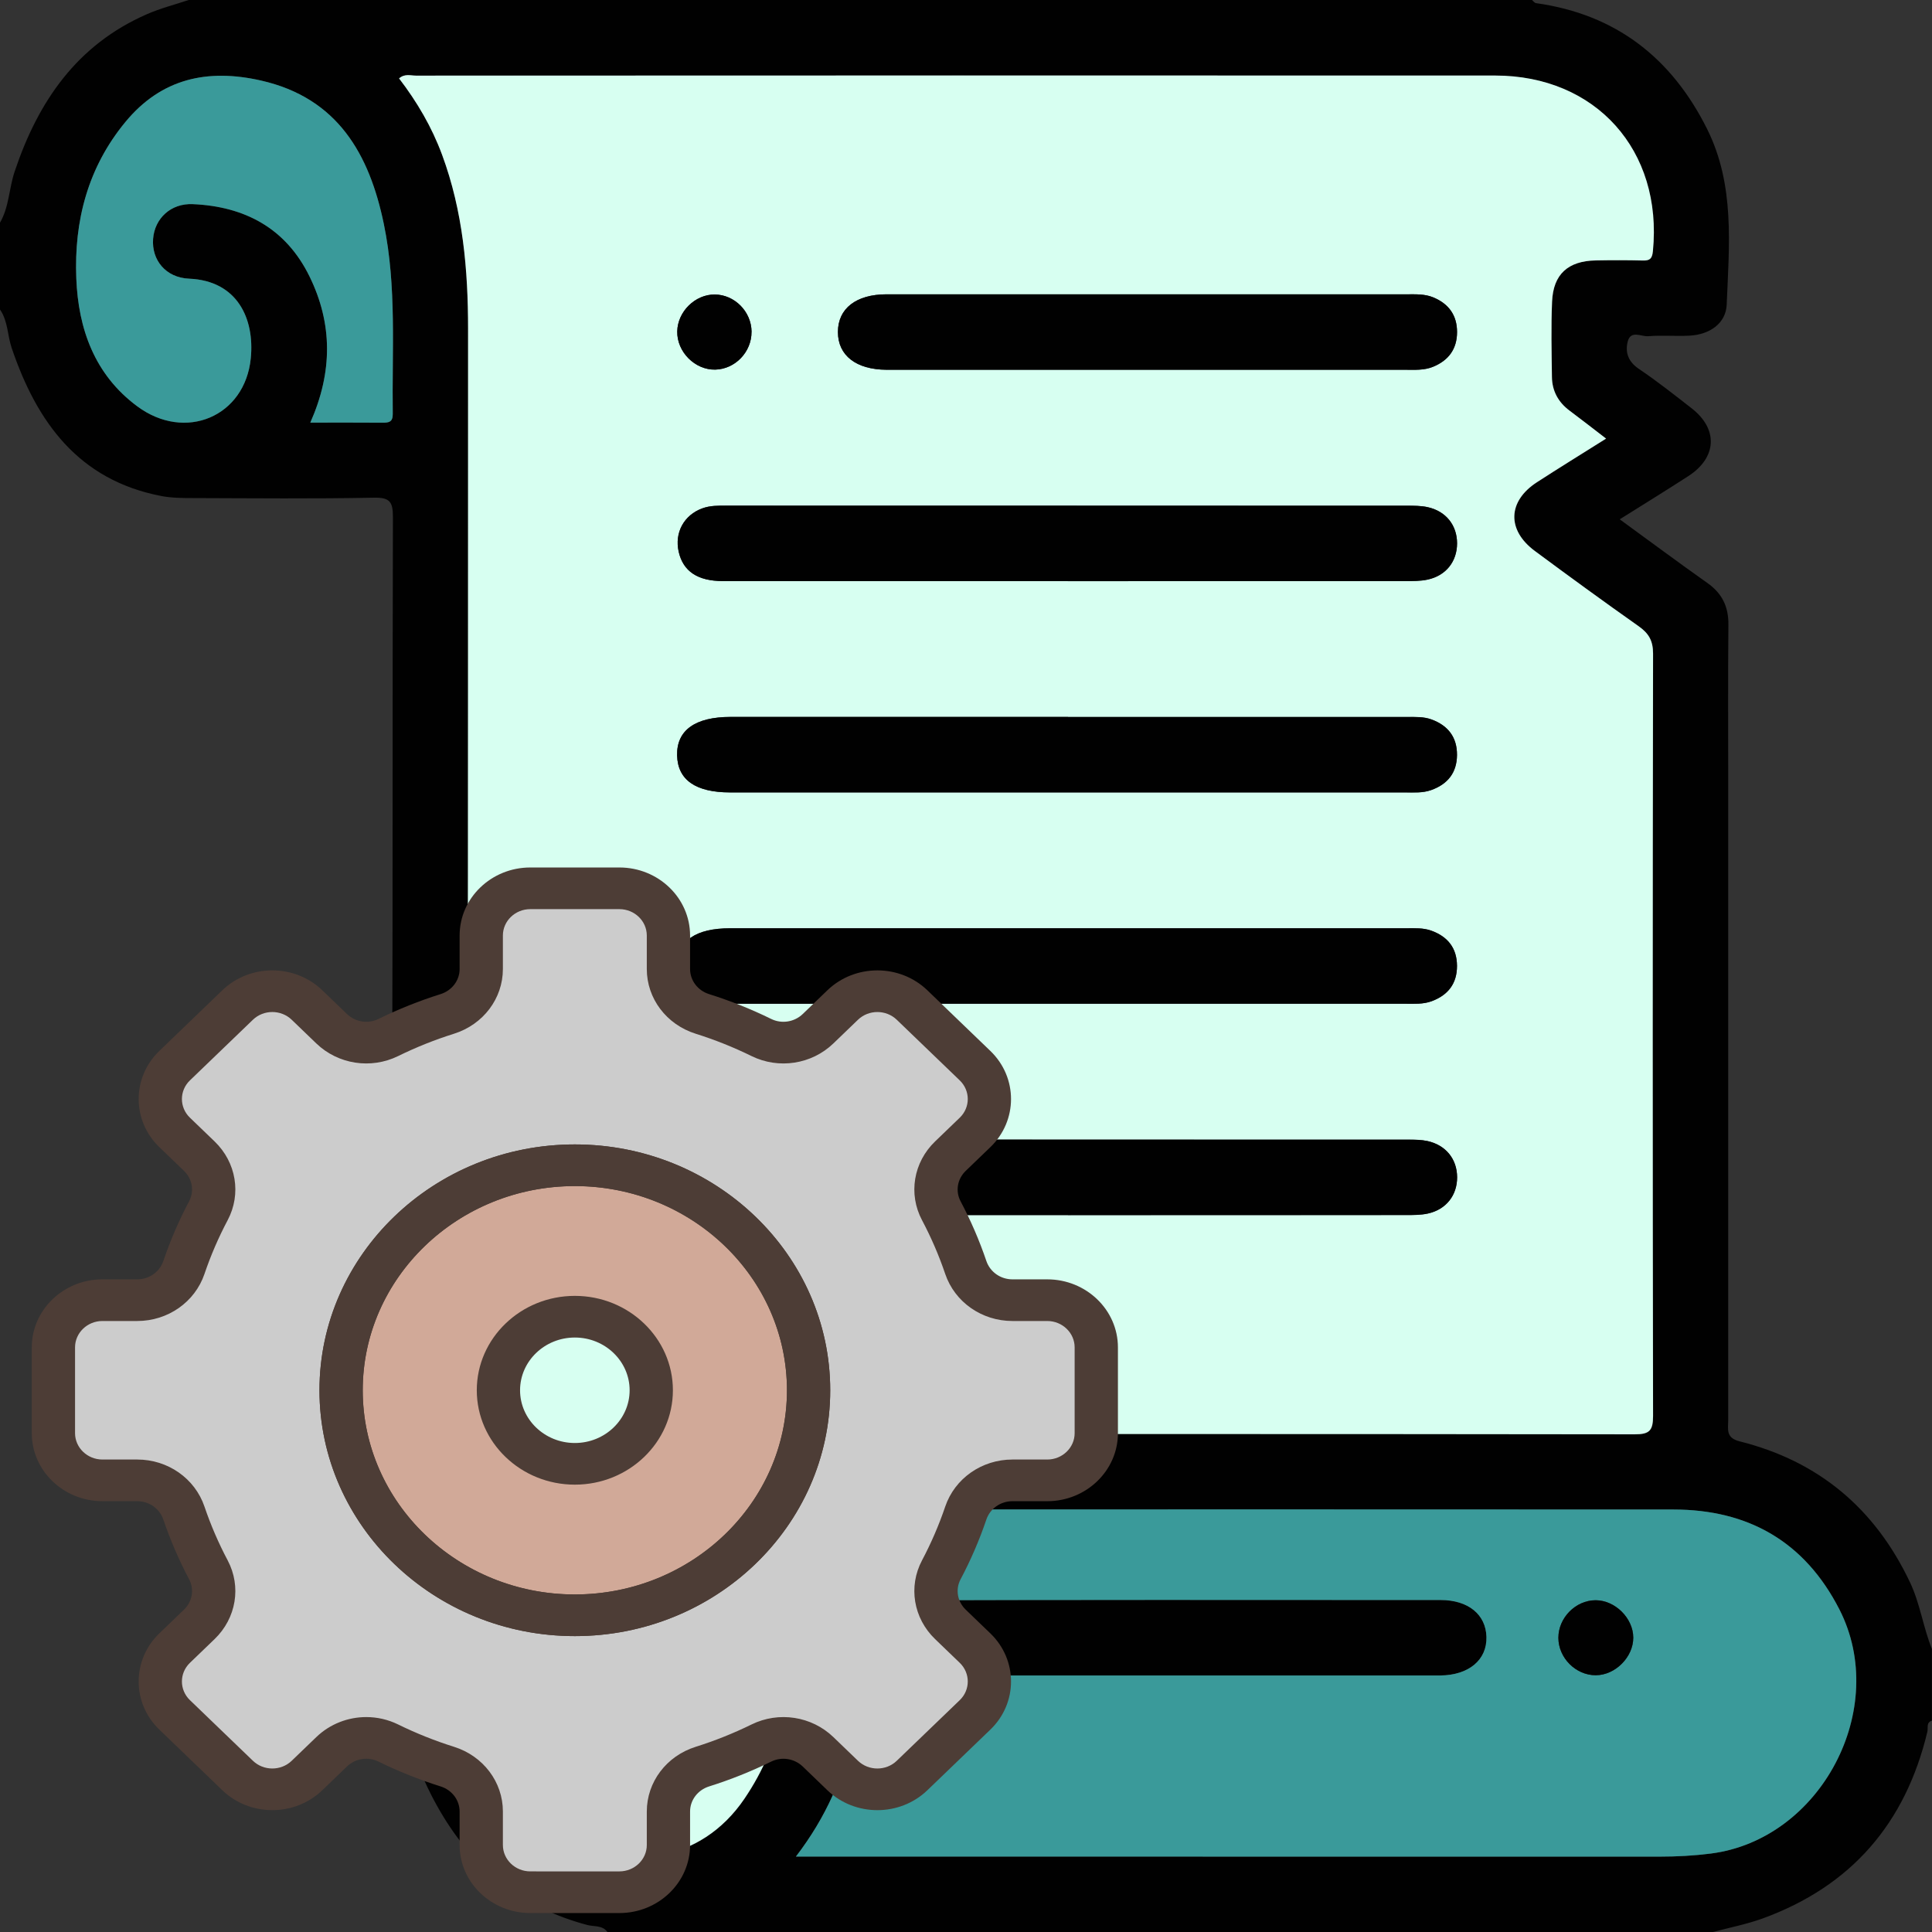 <?xml version="1.0" encoding="utf-8" ?>
<svg viewBox="0 0 511.83 511.85" width="511.83" height="511.85" xmlns="http://www.w3.org/2000/svg">
  <rect x="0" y="0" width="511.83" height="511.85" fill="#333333" stroke="none"/>
  <path
    d="M453.84,511.85H160.94c-1.33-1.86-3.55-1.4-5.33-1.87-16.58-4.39-29.16-14.06-38.08-28.59-9.98-16.24-13.33-34.26-13.46-52.96-.21-29.14,.01-58.28-.14-87.41-.03-5.64,1.9-9.83,6.17-13.42,6.1-5.13,11.92-10.59,18.06-16.09-5.6-3.65-10.71-7.37-16.19-10.43-5.93-3.31-8.11-7.87-8.08-14.65,.2-49.79,.06-99.57,.2-149.36,.01-3.98-.67-5.31-5.01-5.22-15.98,.31-31.97,.15-47.95,.1-2.82,0-5.69-.02-8.44-.55-21.89-4.24-32.92-19.54-39.59-39.2-1.14-3.37-.98-7.13-3.1-10.21v-22.99c2.42-4.19,2.38-9.08,3.88-13.55C10.09,26.87,20.41,11.82,38.97,3.74,42.51,2.19,46.31,1.23,49.98,0,168.61,0,287.24,0,405.86,0c.35,.29,.67,.78,1.05,.83,21.13,2.94,35.93,14.49,45.34,33.34,7.41,14.85,5.83,30.8,5.19,46.53-.2,4.93-4.46,7.93-9.8,8.22-3.65,.2-7.34-.16-10.98,.15-1.84,.16-4.67-1.72-5.45,1.46-.71,2.89,.17,5.31,2.97,7.2,4.82,3.25,9.4,6.87,13.99,10.45,7.08,5.52,6.69,13.05-.92,17.97-5.85,3.78-11.78,7.43-18.15,11.43,7.95,5.79,15.53,11.43,23.24,16.88,3.88,2.74,5.59,6.24,5.55,10.99-.13,13.98-.05,27.97-.05,41.96,0,56.28,0,112.55,0,168.83,0,2.36-.71,4.67,3.01,5.6,20.95,5.24,35.89,17.8,45.16,37.37,2.7,5.7,3.47,11.9,5.8,17.64v18.99c-1.57,.49-.97,1.92-1.21,2.94-5.79,24.26-20.18,40.95-43.71,49.49-4.23,1.53-8.7,2.39-13.06,3.56Zm-28.35-395.65c-3.6-2.76-6.59-5.11-9.64-7.38-3.01-2.24-4.65-5.22-4.69-8.94-.08-6.66-.26-13.34,.04-19.99,.32-7.24,4.24-10.74,11.57-10.88,4.16-.08,8.33-.09,12.49,.02,1.87,.05,2.46-.51,2.65-2.48,2.63-26.67-15.1-46.51-41.82-46.52-95.3-.03-190.6-.01-285.9,.02-1.39,0-2.94-.59-4.45,.74,4.78,6.23,8.69,12.89,11.4,20.24,5.52,14.92,6.89,30.41,6.88,46.14-.03,64.31,.02,128.63-.1,192.94,0,3.6,1.01,5.71,4.11,7.57,6.98,4.19,13.76,8.74,20.55,13.25,7.63,5.06,8.08,11.9,1.22,18.08-7.55,6.81-15.08,13.62-22.76,20.28-2.19,1.9-3.11,3.84-3.1,6.8,.1,26.49-.06,52.98,.08,79.47,.04,7.48,.44,14.99,1.93,22.36,2.98,14.76,8.72,28.01,21.62,36.9,17.39,11.98,38.14,8.71,49.65-8.26,10.09-14.89,13.14-31.45,9.08-49.08-2.19-9.5-6.69-17.72-14.85-23.49-11.33-8.02-26.4-3.33-29.26,9.36-2.5,11.09,1.3,24.38,16.17,24.75,5.8,.14,9.69,5.22,9.28,10.39-.44,5.57-4.98,9.55-10.99,9.3-7.82-.33-15.09-2.46-21.26-7.51-12.68-10.37-17.3-29.2-11.31-45.93,5.28-14.75,19.61-24.39,36.6-24.4,84.14-.04,168.27-.06,252.41,.05,3.91,0,4.87-.98,4.86-4.87-.13-67.31-.12-134.62,0-201.94,0-3.44-1.16-5.39-3.83-7.28-9.25-6.52-18.4-13.18-27.49-19.93-7.47-5.54-7.2-13.19,.57-18.22,5.86-3.79,11.81-7.45,18.31-11.55ZM210.85,491.85c2.56,0,4.32,0,6.08,0,74.28,0,148.57,0,222.85,.01,4.5,0,8.97-.24,13.44-.81,29.2-3.71,47.52-38.45,34.07-64.71-9.19-17.94-24.11-26.43-44-26.44-74.62-.05-149.24-.02-223.85,0-1.06,0-2.27-.48-3.41,.67,3.69,5.54,7.11,11.35,8.52,17.81,1.06,4.81,3.29,5.6,7.72,5.59,49.8-.16,99.6-.11,149.4-.09,7.32,0,11.97,3.84,12.13,9.77,.16,6.09-4.65,10.12-12.19,10.22-1,.01-2,0-3,0h-124.42c-7.16,0-14.33,.13-21.48-.06-3.25-.09-5.27,.16-5.19,4.29,.06,3.44-.76,6.92-1.44,10.34-2.41,12.01-7.24,22.99-15.22,33.41ZM82.21,111.96c6.73,0,12.89-.03,19.04,.02,1.68,.01,2.83-.08,2.8-2.32-.22-16.8,1.07-33.71-2.36-50.3-3.82-18.49-12.22-33.41-32.54-38.02-14.14-3.21-26.39-.6-35.95,11-9.93,12.04-13.59,26.18-12.99,41.38,.53,13.43,4.85,25.54,16.16,33.93,12.71,9.42,28.54,2.73,30.07-12.74,1.04-10.52-3.59-20.55-16.33-21.08-6.23-.26-9.98-4.98-9.55-10.56,.42-5.41,4.71-9.44,10.49-9.19,13.83,.6,24.7,6.4,30.95,19.16,6.12,12.5,6.17,25.27,.21,38.72Z"
    fill="#010101"
    transform="matrix(1, 0, 0, 1, -1.4210854715202004e-14, -1.4210854715202004e-14)" />
  <path
    d="M425.49,116.19c-6.5,4.09-12.45,7.75-18.31,11.55-7.77,5.03-8.04,12.68-.57,18.22,9.09,6.74,18.24,13.41,27.49,19.93,2.68,1.89,3.84,3.84,3.83,7.28-.12,67.31-.12,134.62,0,201.94,0,3.89-.95,4.88-4.86,4.87-84.14-.11-168.27-.09-252.41-.05-16.98,0-31.32,9.65-36.6,24.4-5.99,16.74-1.37,35.56,11.31,45.93,6.17,5.05,13.44,7.18,21.26,7.51,6.01,.26,10.55-3.73,10.99-9.3,.41-5.18-3.48-10.25-9.28-10.39-14.87-.37-18.67-13.66-16.17-24.75,2.86-12.69,17.93-17.38,29.26-9.36,8.15,5.77,12.65,13.99,14.85,23.49,4.07,17.63,1.02,34.19-9.08,49.08-11.5,16.96-32.25,20.24-49.65,8.26-12.9-8.89-18.64-22.13-21.62-36.9-1.49-7.37-1.89-14.89-1.93-22.36-.14-26.49,.02-52.98-.08-79.47-.01-2.96,.92-4.9,3.1-6.8,7.68-6.66,15.21-13.47,22.76-20.28,6.86-6.18,6.41-13.02-1.22-18.08-6.79-4.5-13.57-9.05-20.55-13.25-3.09-1.86-4.11-3.97-4.11-7.57,.12-64.31,.07-128.63,.1-192.94,0-15.74-1.36-31.23-6.88-46.14-2.72-7.35-6.62-14.01-11.4-20.24,1.51-1.33,3.07-.74,4.45-.74,95.3-.04,190.6-.05,285.9-.02,26.72,0,44.45,19.85,41.82,46.52-.2,1.98-.78,2.53-2.65,2.48-4.16-.1-8.33-.1-12.49-.02-7.33,.14-11.25,3.64-11.57,10.88-.29,6.65-.12,13.33-.04,19.99,.05,3.72,1.68,6.7,4.69,8.94,3.05,2.27,6.04,4.62,9.64,7.38Zm-142.59,37.76c29.79,0,59.59,0,89.38-.02,1.99,0,4.03,.02,5.95-.4,4.86-1.05,7.79-4.82,7.78-9.61,0-4.79-2.96-8.52-7.82-9.58-1.76-.38-3.63-.38-5.45-.38-60.09-.02-120.17-.01-180.26-.02-2.16,0-4.32-.04-6.41,.72-4.86,1.77-7.42,6.42-6.27,11.5,1.17,5.16,4.99,7.76,11.72,7.77,30.46,.03,60.92,.01,91.38,.01Zm.05,35.99c-29.79,0-59.59,0-89.38,0-9.41,0-14.34,3.54-14.19,10.18,.15,6.5,4.89,9.82,14.06,9.82,59.59,0,119.18,0,178.76,0,2.32,0,4.66,.19,6.92-.61,4.41-1.56,6.84-4.61,6.87-9.31,.03-4.69-2.35-7.79-6.74-9.4-2.09-.77-4.26-.66-6.42-.66-29.96,0-59.92,0-89.88,0Zm-.61,55.98c-29.63,0-59.25,0-88.88,0-9.18,0-13.92,3.3-14.08,9.79-.17,6.64,4.77,10.2,14.17,10.2,59.59,0,119.18,0,178.76,0,2.32,0,4.66,.17,6.92-.65,4.39-1.6,6.78-4.7,6.76-9.39-.02-4.7-2.45-7.76-6.85-9.33-2.1-.75-4.26-.62-6.42-.62-30.13,0-60.25,0-90.38,0Zm.59,75.98c29.79,0,59.59,0,89.38-.02,1.99,0,4.03,.02,5.95-.4,4.84-1.06,7.78-4.84,7.75-9.63-.02-4.79-2.98-8.5-7.85-9.57-1.6-.35-3.3-.37-4.96-.37-60.25-.02-120.51-.01-180.76-.02-2.17,0-4.32-.03-6.41,.73-4.86,1.78-7.4,6.44-6.24,11.52,1.18,5.15,5,7.74,11.74,7.74,30.46,.03,60.92,.01,91.38,.01Zm21.4-243.93c-23.14,0-46.29,0-69.43,0-8.08,0-12.9,3.76-12.91,9.98,0,6.22,4.82,9.97,12.89,10.01,.33,0,.67,0,1,0,45.46,0,90.91,0,136.37,0,2.49,0,5.01,.19,7.4-.79,4.11-1.68,6.35-4.72,6.36-9.19,0-4.48-2.23-7.52-6.33-9.21-2.22-.91-4.56-.8-6.9-.8-22.81,0-45.62,0-68.43,0Zm-105.23,9.92c-.04-5.34-4.49-9.84-9.76-9.87-5.19-.03-9.82,4.53-9.93,9.78-.11,5.41,4.71,10.25,10.08,10.12,5.28-.13,9.64-4.68,9.6-10.02Z"
    style="fill: rgb(215, 255, 241);"
    transform="matrix(1, 0, 0, 1, -1.4210854715202004e-14, -1.4210854715202004e-14)" />
  <path
    d="M210.85,491.85c7.98-10.42,12.81-21.4,15.22-33.41,.69-3.41,1.51-6.9,1.44-10.34-.08-4.13,1.95-4.38,5.19-4.29,7.16,.19,14.32,.06,21.48,.06h124.42c1,0,2,.01,3,0,7.54-.09,12.35-4.13,12.19-10.22-.16-5.93-4.81-9.76-12.13-9.77-49.8-.03-99.6-.07-149.4,.09-4.44,.01-6.66-.77-7.72-5.59-1.42-6.45-4.83-12.26-8.52-17.81,1.15-1.15,2.36-.67,3.41-.67,74.62-.03,149.24-.05,223.85,0,19.89,.01,34.81,8.51,44,26.44,13.45,26.26-4.87,61-34.07,64.71-4.48,.57-8.94,.81-13.44,.81-74.28-.02-148.57-.01-222.85-.01-1.76,0-3.51,0-6.08,0Zm221.84-57.99c0-5.16-4.81-9.93-9.98-9.92-5.28,0-9.87,4.64-9.86,9.95,0,5.32,4.6,9.93,9.89,9.92,5.17,0,9.96-4.79,9.95-9.95Z"
    style="fill: rgb(58, 154, 154);"
    transform="matrix(1, 0, 0, 1, -1.4210854715202004e-14, -1.4210854715202004e-14)" />
  <path
    d="M82.21,111.96c5.96-13.45,5.91-26.22-.21-38.72-6.25-12.77-17.12-18.56-30.95-19.16-5.78-.25-10.07,3.77-10.49,9.19-.43,5.58,3.32,10.3,9.55,10.56,12.75,.54,17.37,10.56,16.33,21.08-1.53,15.47-17.36,22.16-30.07,12.74-11.31-8.38-15.63-20.49-16.16-33.93-.6-15.2,3.06-29.34,12.99-41.38,9.56-11.6,21.81-14.21,35.95-11,20.32,4.61,28.72,19.54,32.54,38.02,3.43,16.59,2.13,33.5,2.36,50.3,.03,2.24-1.12,2.33-2.8,2.32-6.15-.05-12.31-.02-19.04-.02Z"
    style="fill: rgb(58, 154, 154);"
    transform="matrix(1, 0, 0, 1, -1.4210854715202004e-14, -1.4210854715202004e-14)" />
  <path
    d="M282.9,153.96c-30.46,0-60.92,.01-91.38-.01-6.73,0-10.55-2.61-11.72-7.77-1.15-5.07,1.41-9.73,6.27-11.5,2.09-.76,4.24-.72,6.41-.72,60.09,0,120.17,0,180.26,.02,1.82,0,3.69,0,5.45,.38,4.87,1.06,7.81,4.79,7.82,9.58,0,4.79-2.92,8.56-7.78,9.61-1.92,.42-3.96,.4-5.95,.4-29.79,.02-59.59,.02-89.38,.02Z"
    fill="#010101"
    transform="matrix(1, 0, 0, 1, -1.4210854715202004e-14, -1.4210854715202004e-14)" />
  <path
    d="M282.95,189.94c29.96,0,59.92,0,89.88,0,2.16,0,4.32-.11,6.42,.66,4.39,1.61,6.77,4.71,6.74,9.4-.03,4.7-2.47,7.75-6.87,9.31-2.27,.8-4.6,.61-6.92,.61-59.59,0-119.18,0-178.76,0-9.17,0-13.91-3.32-14.06-9.82-.15-6.64,4.78-10.18,14.19-10.18,29.79,0,59.59,0,89.38,0Z"
    fill="#010101"
    transform="matrix(1, 0, 0, 1, -1.4210854715202004e-14, -1.4210854715202004e-14)" />
  <path
    d="M282.34,245.92c30.13,0,60.25,0,90.38,0,2.16,0,4.32-.12,6.42,.62,4.4,1.57,6.83,4.63,6.85,9.33,.02,4.69-2.37,7.78-6.76,9.39-2.26,.82-4.59,.65-6.92,.65-59.59,0-119.18,0-178.76,0-9.4,0-14.34-3.56-14.17-10.2,.16-6.49,4.9-9.79,14.08-9.79,29.63,0,59.25,0,88.88,0Z"
    fill="#010101"
    transform="matrix(1, 0, 0, 1, -1.4210854715202004e-14, -1.4210854715202004e-14)" />
  <path
    d="M282.93,321.91c-30.46,0-60.92,.01-91.38-.01-6.74,0-10.56-2.59-11.74-7.74-1.16-5.08,1.38-9.73,6.24-11.52,2.09-.77,4.24-.73,6.41-.73,60.25,0,120.51,0,180.76,.02,1.65,0,3.35,.02,4.96,.37,4.87,1.07,7.83,4.78,7.85,9.57,.02,4.79-2.91,8.57-7.75,9.63-1.92,.42-3.96,.4-5.95,.4-29.79,.02-59.59,.02-89.38,.02Z"
    fill="#010101"
    transform="matrix(1, 0, 0, 1, -1.4210854715202004e-14, -1.4210854715202004e-14)" />
  <path
    d="M304.34,77.97c22.81,0,45.62,0,68.43,0,2.33,0,4.68-.11,6.9,.8,4.11,1.69,6.34,4.73,6.33,9.21,0,4.48-2.25,7.51-6.36,9.19-2.39,.98-4.9,.79-7.4,.79-45.46,0-90.91,0-136.37,0-.33,0-.67,0-1,0-8.07-.04-12.9-3.79-12.89-10.01,0-6.22,4.83-9.98,12.91-9.98,23.14-.02,46.29,0,69.43,0Z"
    fill="#010101"
    transform="matrix(1, 0, 0, 1, -1.4210854715202004e-14, -1.4210854715202004e-14)" />
  <path
    d="M199.1,87.9c.04,5.34-4.33,9.89-9.6,10.02-5.37,.13-10.19-4.7-10.08-10.12,.1-5.25,4.73-9.81,9.93-9.78,5.26,.03,9.72,4.54,9.76,9.87Z"
    fill="#010101"
    transform="matrix(1, 0, 0, 1, -1.4210854715202004e-14, -1.4210854715202004e-14)" />
  <path
    d="M432.69,433.86c0,5.15-4.78,9.94-9.95,9.95-5.29,0-9.88-4.6-9.89-9.92,0-5.31,4.58-9.94,9.86-9.95,5.17,0,9.97,4.76,9.98,9.92Z"
    fill="#010101"
    transform="matrix(1, 0, 0, 1, -1.4210854715202004e-14, -1.4210854715202004e-14)" />
  <g
    id="SVGRepo_iconCarrier"
    transform="matrix(0.562, 0, 0, 0.541, 8.417, 229.816)"
    style="">
    <path
      style="fill: rgb(209, 169, 152);"
      d="M256,145.814c-60.855,0-110.186,49.333-110.186,110.186S195.145,366.187,256,366.187 s110.186-49.332,110.186-110.186S316.855,145.814,256,145.814z M256,292.023c-19.895,0-36.023-16.128-36.023-36.023 c0-19.895,16.128-36.023,36.023-36.023c19.895,0,36.023,16.128,36.023,36.023C292.023,275.895,275.895,292.023,256,292.023z" />
    <path
      style="fill:#CCCCCC;"
      d="M501.801,277V235c0-12.768-10.35-23.119-23.119-23.119h-16.401c-10.034,0-18.883-6.486-21.996-16.024 c-3.137-9.614-7.007-18.896-11.541-27.784c-4.532-8.88-2.748-19.679,4.302-26.729l11.61-11.61c9.028-9.028,9.028-23.666,0-32.695 l-29.698-29.698c-9.028-9.028-23.666-9.028-32.695,0l-11.61,11.61c-7.05,7.05-17.848,8.834-26.729,4.302 c-8.887-4.535-18.17-8.404-27.784-11.541c-9.538-3.113-16.024-11.962-16.024-21.996V33.318c0-12.768-10.35-23.119-23.119-23.119 h-41.999c-12.768,0-23.119,10.35-23.119,23.119V49.72c0,10.034-6.486,18.883-16.024,21.996c-9.614,3.137-18.896,7.007-27.784,11.541 c-8.88,4.532-19.679,2.748-26.728-4.302l-11.61-11.61c-9.028-9.028-23.666-9.028-32.695,0L67.343,97.042 c-9.028,9.028-9.028,23.666,0,32.695l11.61,11.61c7.05,7.05,8.834,17.848,4.302,26.729c-4.535,8.887-8.404,18.17-11.541,27.784 c-3.113,9.538-11.962,16.024-21.996,16.024h-16.4c-12.768,0-23.119,10.35-23.119,23.119v41.999c0,12.768,10.35,23.119,23.119,23.119 h16.401c10.034,0,18.883,6.486,21.996,16.024c3.137,9.614,7.007,18.896,11.541,27.784c4.532,8.88,2.748,19.679-4.302,26.729 l-11.61,11.61c-9.028,9.028-9.028,23.666,0,32.695l29.698,29.698c9.028,9.028,23.666,9.028,32.695,0l11.61-11.61 c7.05-7.05,17.848-8.834,26.728-4.302c8.887,4.535,18.17,8.404,27.784,11.541c9.538,3.113,16.024,11.962,16.024,21.996v16.401 c0,12.768,10.35,23.119,23.119,23.119H277c12.768,0,23.119-10.35,23.119-23.119v-16.401c0-10.034,6.486-18.883,16.024-21.996 c9.614-3.137,18.896-7.007,27.784-11.541c8.88-4.531,19.679-2.748,26.729,4.302l11.61,11.61c9.028,9.028,23.666,9.028,32.695,0 l29.698-29.698c9.028-9.028,9.028-23.666,0-32.695l-11.61-11.61c-7.05-7.05-8.834-17.848-4.302-26.728 c4.535-8.887,8.404-18.17,11.541-27.784c3.113-9.538,11.962-16.024,21.996-16.024h16.401 C491.451,300.118,501.801,289.768,501.801,277z M256,366.187c-60.855,0-110.186-49.333-110.186-110.186S195.145,145.814,256,145.814 s110.186,49.331,110.186,110.186S316.855,366.187,256,366.187z" />
    <g>
      <path
        style="fill:#4D3D36;"
        d="M256,376.387c-66.38,0-120.386-54.005-120.386-120.386S189.62,135.614,256,135.614 s120.386,54.006,120.386,120.386S322.381,376.387,256,376.387z M256,156.013c-55.134,0-99.988,44.854-99.988,99.988 s44.854,99.988,99.988,99.988s99.988-44.854,99.988-99.988S311.134,156.013,256,156.013z M256,302.222 c-25.487,0-46.222-20.735-46.222-46.222c0-25.487,20.735-46.222,46.222-46.222c25.487,0,46.222,20.735,46.222,46.222 S281.487,302.222,256,302.222z M256,230.177c-14.239,0-25.823,11.584-25.823,25.823c0,14.239,11.584,25.823,25.823,25.823 s25.823-11.584,25.823-25.823C281.823,241.761,270.239,230.177,256,230.177z" />
      <path
        style="fill:#4D3D36;"
        d="M276.999,512H235c-18.372,0-33.318-14.946-33.318-33.318v-16.401c0-5.602-3.613-10.545-8.989-12.3 c-10.008-3.266-19.852-7.354-29.254-12.151c-4.931-2.516-10.912-1.54-14.881,2.428l-11.61,11.611 c-12.991,12.99-34.128,12.99-47.119,0l-29.698-29.698c-12.991-12.991-12.991-34.128,0-47.119l11.611-11.61 c3.97-3.97,4.946-9.949,2.428-14.881c-4.798-9.402-8.886-19.245-12.152-29.255c-1.754-5.376-6.698-8.989-12.3-8.989h-16.4 C14.946,310.317,0,295.371,0,277V235c0-18.372,14.946-33.318,33.318-33.318h16.401c5.602,0,10.545-3.613,12.3-8.989 c3.266-10.009,7.355-19.853,12.152-29.255c2.516-4.931,1.54-10.911-2.429-14.881l-11.611-11.61 c-12.991-12.991-12.991-34.128,0-47.119l29.698-29.698c12.991-12.989,34.128-12.99,47.119,0l11.61,11.611 c3.97,3.97,9.949,4.946,14.881,2.428c9.403-4.798,19.246-8.887,29.255-12.152c5.376-1.754,8.989-6.698,8.989-12.3V33.318 C201.683,14.946,216.629,0,235.001,0H277c18.372,0,33.318,14.946,33.318,33.318V49.72c0,5.602,3.613,10.545,8.989,12.3 c10.008,3.266,19.852,7.354,29.254,12.151c4.933,2.516,10.913,1.54,14.881-2.428l11.61-11.611c12.992-12.991,34.129-12.99,47.119,0 l29.698,29.698c12.991,12.991,12.991,34.128,0,47.119l-11.611,11.61c-3.97,3.97-4.946,9.949-2.428,14.881 c4.798,9.403,8.887,19.246,12.152,29.255c1.754,5.376,6.698,8.989,12.3,8.989h16.401c18.372,0,33.318,14.946,33.318,33.318v41.999 c0,18.372-14.946,33.318-33.318,33.318h-16.401c-5.602,0-10.545,3.613-12.3,8.989c-3.266,10.008-7.354,19.852-12.151,29.254 c-2.517,4.931-1.541,10.912,2.428,14.881l11.611,11.61c12.991,12.991,12.991,34.128,0,47.119l-29.698,29.698 c-12.991,12.99-34.128,12.991-47.119,0l-11.61-11.611c-3.969-3.969-9.948-4.946-14.881-2.428 c-9.403,4.798-19.246,8.887-29.255,12.152c-5.376,1.754-8.989,6.698-8.989,12.3v16.401C310.317,497.055,295.371,512,276.999,512z M157.676,416.036c5.11,0,10.256,1.186,15.035,3.625c8.457,4.315,17.31,7.992,26.312,10.929 c13.792,4.502,23.059,17.238,23.059,31.692v16.401c0,7.123,5.795,12.919,12.919,12.919H277c7.124,0,12.919-5.796,12.919-12.919 v-16.401c0-14.454,9.266-27.191,23.058-31.692c9.002-2.937,17.855-6.614,26.312-10.93c12.833-6.547,28.335-4.065,38.575,6.175 l11.611,11.61c5.036,5.037,13.233,5.036,18.271,0l29.698-29.698c5.037-5.036,5.037-13.233,0-18.271l-11.61-11.611 c-10.241-10.241-12.723-25.744-6.175-38.575c4.315-8.457,7.992-17.31,10.929-26.312c4.502-13.792,17.238-23.059,31.692-23.059 h16.401c7.123,0,12.919-5.795,12.919-12.919v-41.999c0-7.124-5.796-12.919-12.919-12.919h-16.401 c-14.454,0-27.191-9.266-31.692-23.058c-2.937-9.002-6.614-17.855-10.931-26.312c-6.548-12.833-4.066-28.334,6.175-38.575 l11.61-11.611c5.037-5.036,5.037-13.233,0-18.271l-29.697-29.696c-5.036-5.037-13.232-5.037-18.271,0l-11.611,11.61 c-10.241,10.241-25.745,12.721-38.575,6.175c-8.457-4.315-17.31-7.992-26.312-10.929c-13.792-4.502-23.059-17.238-23.059-31.692 V33.318c0-7.123-5.795-12.919-12.919-12.919H235c-7.124,0-12.919,5.796-12.919,12.919V49.72c0,14.454-9.266,27.191-23.058,31.692 c-9.002,2.937-17.855,6.614-26.312,10.93c-12.834,6.547-28.334,4.065-38.575-6.175l-11.611-11.611 c-5.037-5.038-13.234-5.038-18.271,0l-29.697,29.697c-5.037,5.036-5.037,13.233,0,18.271l11.61,11.611 c10.241,10.241,12.722,25.743,6.176,38.575c-4.315,8.457-7.993,17.309-10.93,26.312c-4.502,13.792-17.238,23.059-31.692,23.059 H33.318c-7.123,0-12.919,5.795-12.919,12.919v41.999c0,7.124,5.796,12.919,12.919,12.919h16.401 c14.454,0,27.191,9.266,31.692,23.058c2.937,9.003,6.615,17.855,10.93,26.312c6.548,12.834,4.065,28.335-6.175,38.576 l-11.611,11.61c-5.037,5.036-5.037,13.233,0,18.271l29.698,29.698c5.036,5.037,13.233,5.038,18.271,0l11.611-11.61 C140.561,419.407,149.063,416.036,157.676,416.036z M256,376.387c-66.38,0-120.386-54.005-120.386-120.386 S189.62,135.614,256,135.614s120.386,54.006,120.386,120.386S322.381,376.387,256,376.387z M256,156.013 c-55.134,0-99.988,44.854-99.988,99.988s44.854,99.988,99.988,99.988s99.988-44.854,99.988-99.988S311.134,156.013,256,156.013z" />
    </g>
  </g>
</svg>

